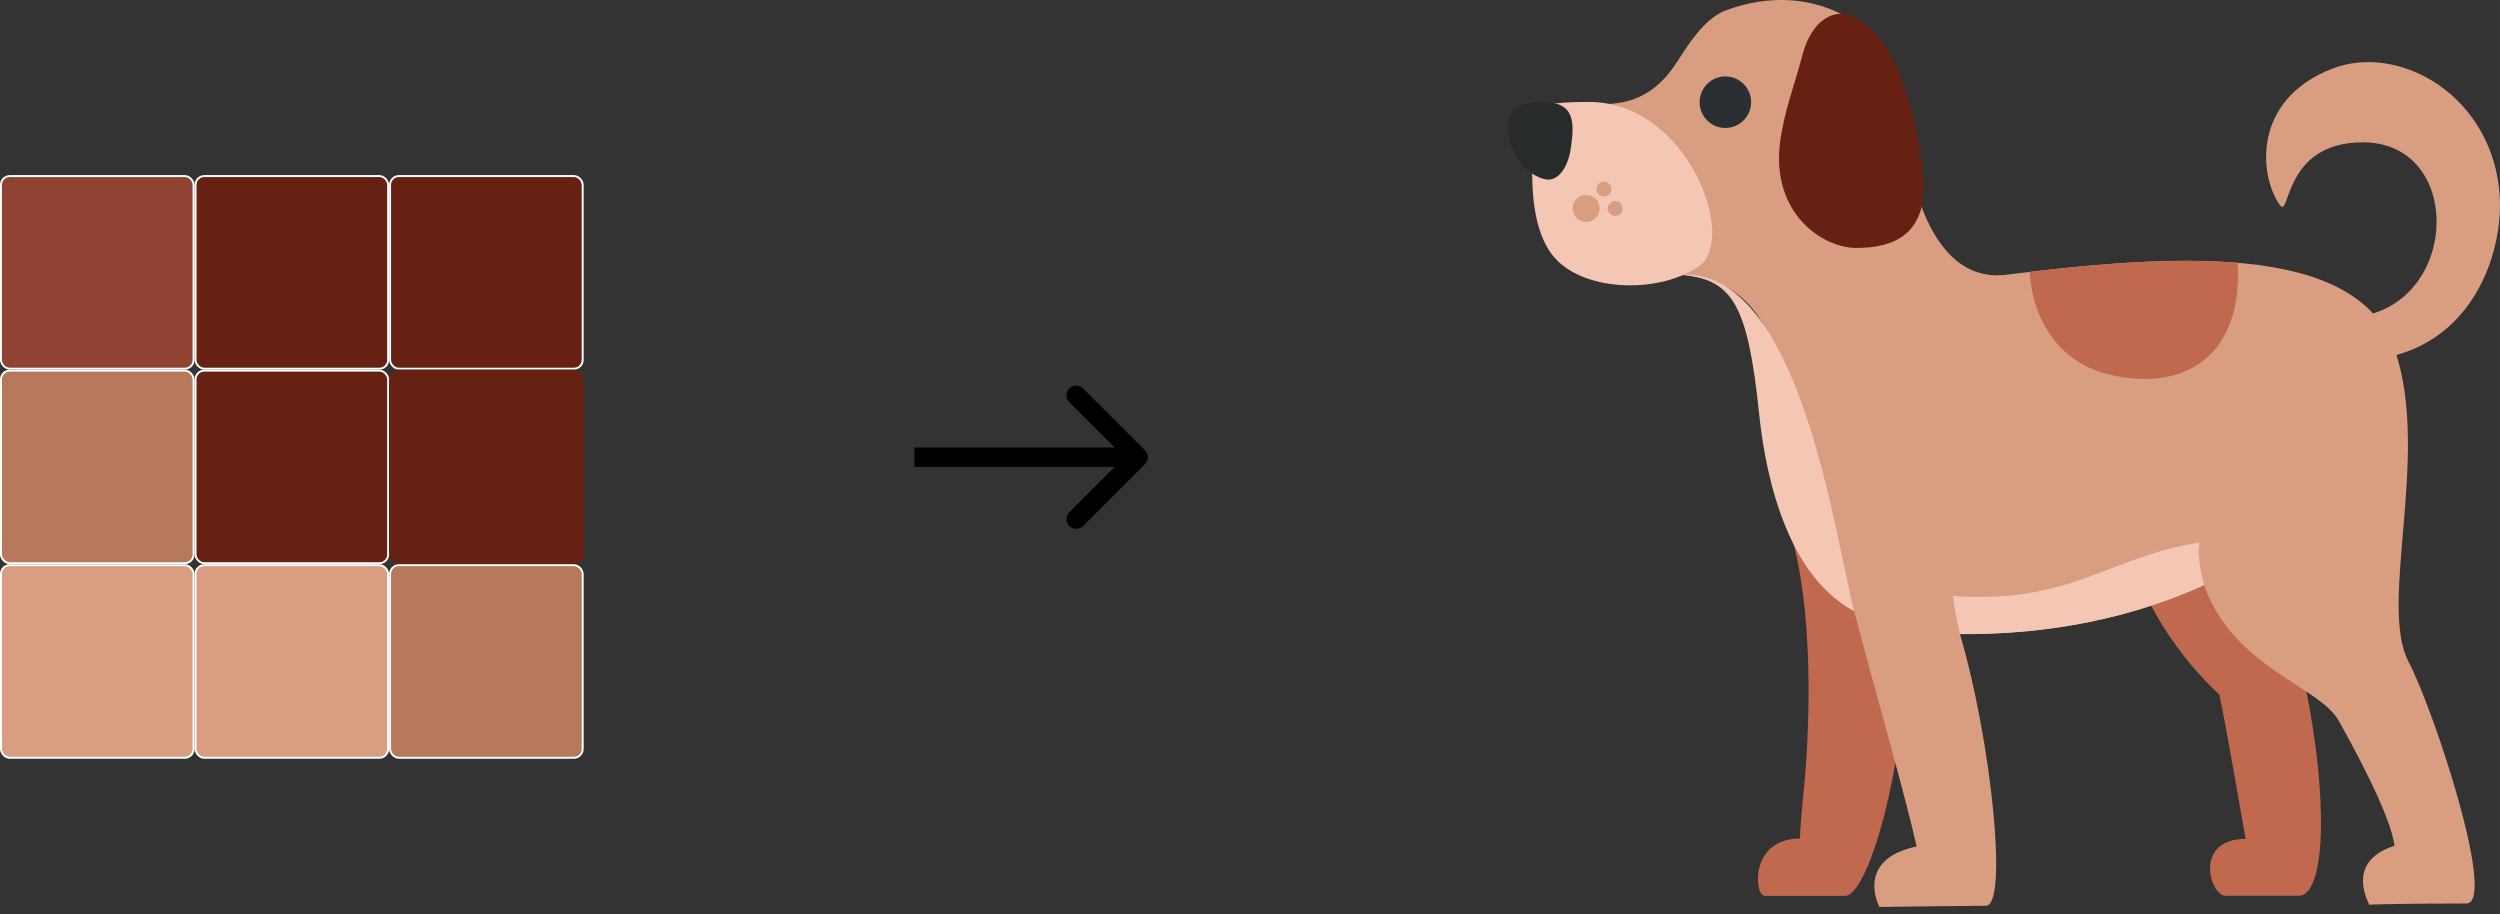 <svg width="257" height="94" viewBox="0 0 257 94" fill="none" xmlns="http://www.w3.org/2000/svg">
<rect x="0" y="0" width="257" height="94" fill="#333333" stroke="none"/>
<path d="M242.907 32.478C252.919 30.623 253.144 14.507 242.762 14.63C234.636 14.727 235.456 22.607 234.357 21.057C232.222 18.046 231.534 10.3 239.671 7.09C246.694 4.319 256.355 9.932 256.974 20.192C257.371 26.762 253.273 38.897 238.558 36.876C217.947 34.048 232.898 34.331 242.907 32.478Z" fill="#D99E82"/>
<path d="M183.793 54.056C183.793 54.056 186.693 60.769 185.723 77.578C185.549 80.595 185.126 83.674 185.032 86.203C179.861 86.203 180.317 92.093 181.413 92.093H189.695C191.645 92.093 195.098 82.281 196.008 68.665C196.919 55.046 183.793 54.056 183.793 54.056ZM217.727 53.111C217.727 53.111 219.368 63.18 228.147 71.414C228.88 74.733 230.341 83.492 230.855 86.24C225.464 86.24 227.196 92.082 228.769 92.082H236.32C239.034 92.082 239.437 82.259 236.908 70.124C234.382 57.992 217.727 53.111 217.727 53.111Z" fill="#C1694F"/>
<path d="M246.241 36.13C242.665 25.422 225.653 25.776 206.295 28.239C197.576 29.349 195.906 15.531 195.906 13.153C195.906 2.805 186.648 -2.415 177.367 1.084C175.144 1.92 173.366 4.88 172.361 6.427C166.719 15.094 159.068 6.469 158.329 14.48C157.435 24.17 163.24 27.42 172.744 28.239C178.143 28.704 182.616 31.364 183.791 42.635C184.231 46.836 182.95 58.742 190.607 62.829C192.833 71.274 195.846 81.708 197.028 87.016C190.601 88.375 193.201 93.235 193.201 93.235C193.201 93.235 202.194 93.112 204.149 93.112C206.472 93.112 204.694 76.057 201.48 65.181C215.076 65.303 223.821 61.365 226.592 60.152C229.526 68.6 238.442 70.52 240.436 74.114C241.672 76.34 245.796 83.769 246.147 86.945C241.575 88.429 243.034 91.888 243.553 93.001C246.644 92.878 252.743 92.878 253.536 92.878C256.704 92.878 250.291 73.175 247.591 68.012C244.503 62.101 249.82 46.839 246.241 36.13Z" fill="#D99E82"/>
<path d="M200.759 61.275C200.885 62.334 201.162 63.818 201.481 65.182C215.078 65.305 223.822 61.366 226.593 60.153C225.98 57.927 225.937 56.529 226.105 55.764C216.419 57.353 213.125 62.057 200.759 61.275ZM172.742 28.24C178.142 28.706 179.663 31.291 180.842 42.561C181.281 46.762 182.951 58.743 190.605 62.83C188.55 54.873 185.014 27.476 172.742 28.24Z" fill="#F4C7B5"/>
<path d="M163.337 10.477C155.366 10.477 157.889 11.978 157.623 15.305C157.358 18.633 157.412 23.799 159.838 26.519C163.054 30.12 170.848 30.132 174.721 27.309C178.594 24.487 173.511 10.477 163.337 10.477Z" fill="#F4C7B5"/>
<path d="M161.481 15.217C161.17 17.392 160.071 18.619 158.973 18.451C156.804 18.117 155 15.348 155 13.154C155 10.959 156.781 10.405 158.973 10.505C161.949 10.642 161.832 12.754 161.481 15.217Z" fill="#272B2B"/>
<path d="M197.623 17.216C198.617 24.393 194.321 25.487 190.822 25.487C187.324 25.487 182.107 21.919 182.98 14.727C183.362 11.568 184.564 8.469 185.289 5.666C186.248 1.947 188.711 0.723 190.694 1.765C195.446 4.259 196.981 12.601 197.623 17.216Z" fill="#662113"/>
<path d="M177.367 13.154C178.83 13.154 180.016 11.969 180.016 10.506C180.016 9.043 178.83 7.857 177.367 7.857C175.905 7.857 174.719 9.043 174.719 10.506C174.719 11.969 175.905 13.154 177.367 13.154Z" fill="#292F33"/>
<path d="M208.662 27.953C208.87 32.325 211.248 37.023 216.462 38.407C221.887 39.848 228.22 38.769 229.79 31.343C230.05 30.116 230.161 27.85 229.998 27.023C223.859 26.512 216.499 27.023 208.662 27.953Z" fill="#C1694F"/>
<path d="M163.051 22.823C163.82 22.823 164.444 22.199 164.444 21.43C164.444 20.661 163.82 20.037 163.051 20.037C162.282 20.037 161.658 20.661 161.658 21.43C161.658 22.199 162.282 22.823 163.051 22.823Z" fill="#D99E82"/>
<path d="M164.883 20.203C165.307 20.203 165.651 19.86 165.651 19.436C165.651 19.012 165.307 18.668 164.883 18.668C164.459 18.668 164.115 19.012 164.115 19.436C164.115 19.86 164.459 20.203 164.883 20.203Z" fill="#D99E82"/>
<path d="M166.039 22.198C166.463 22.198 166.807 21.854 166.807 21.43C166.807 21.006 166.463 20.662 166.039 20.662C165.615 20.662 165.271 21.006 165.271 21.43C165.271 21.854 165.615 22.198 166.039 22.198Z" fill="#D99E82"/>
<rect x="0.1" y="18.1" width="19.8" height="19.8" rx="0.9" fill="#914333" stroke="white" stroke-width="0.2"/>
<rect x="20.1" y="18.1" width="19.8" height="19.8" rx="0.9" fill="#662113" stroke="white" stroke-width="0.2"/>
<rect x="40.1" y="18.1" width="19.8" height="19.8" rx="0.9" fill="#662113" stroke="white" stroke-width="0.2"/>
<rect x="0.1" y="38.1" width="19.8" height="19.8" rx="0.9" fill="#B6795C" stroke="white" stroke-width="0.2"/>
<rect x="20.1" y="38.1" width="19.8" height="19.8" rx="0.9" fill="#662113" stroke="white" stroke-width="0.2"/>
<rect x="40.1" y="38.1" width="19.8" height="19.8" rx="0.9" fill="#662113" stroke="#662113" stroke-width="0.2"/>
<rect x="0.1" y="58.1" width="19.8" height="19.8" rx="0.9" fill="#D99E82" stroke="white" stroke-width="0.2"/>
<rect x="20.1" y="58.1" width="19.8" height="19.8" rx="0.9" fill="#D99E82" stroke="white" stroke-width="0.2"/>
<rect x="40.1" y="58.1" width="19.8" height="19.8" rx="0.9" fill="#B6795C" stroke="white" stroke-width="0.2"/>
<path d="M117.707 47.707C118.098 47.317 118.098 46.683 117.707 46.293L111.343 39.929C110.953 39.538 110.319 39.538 109.929 39.929C109.538 40.319 109.538 40.953 109.929 41.343L115.586 47L109.929 52.657C109.538 53.047 109.538 53.681 109.929 54.071C110.319 54.462 110.953 54.462 111.343 54.071L117.707 47.707ZM94 48H117V46H94V48Z" fill="black"/>
</svg>
